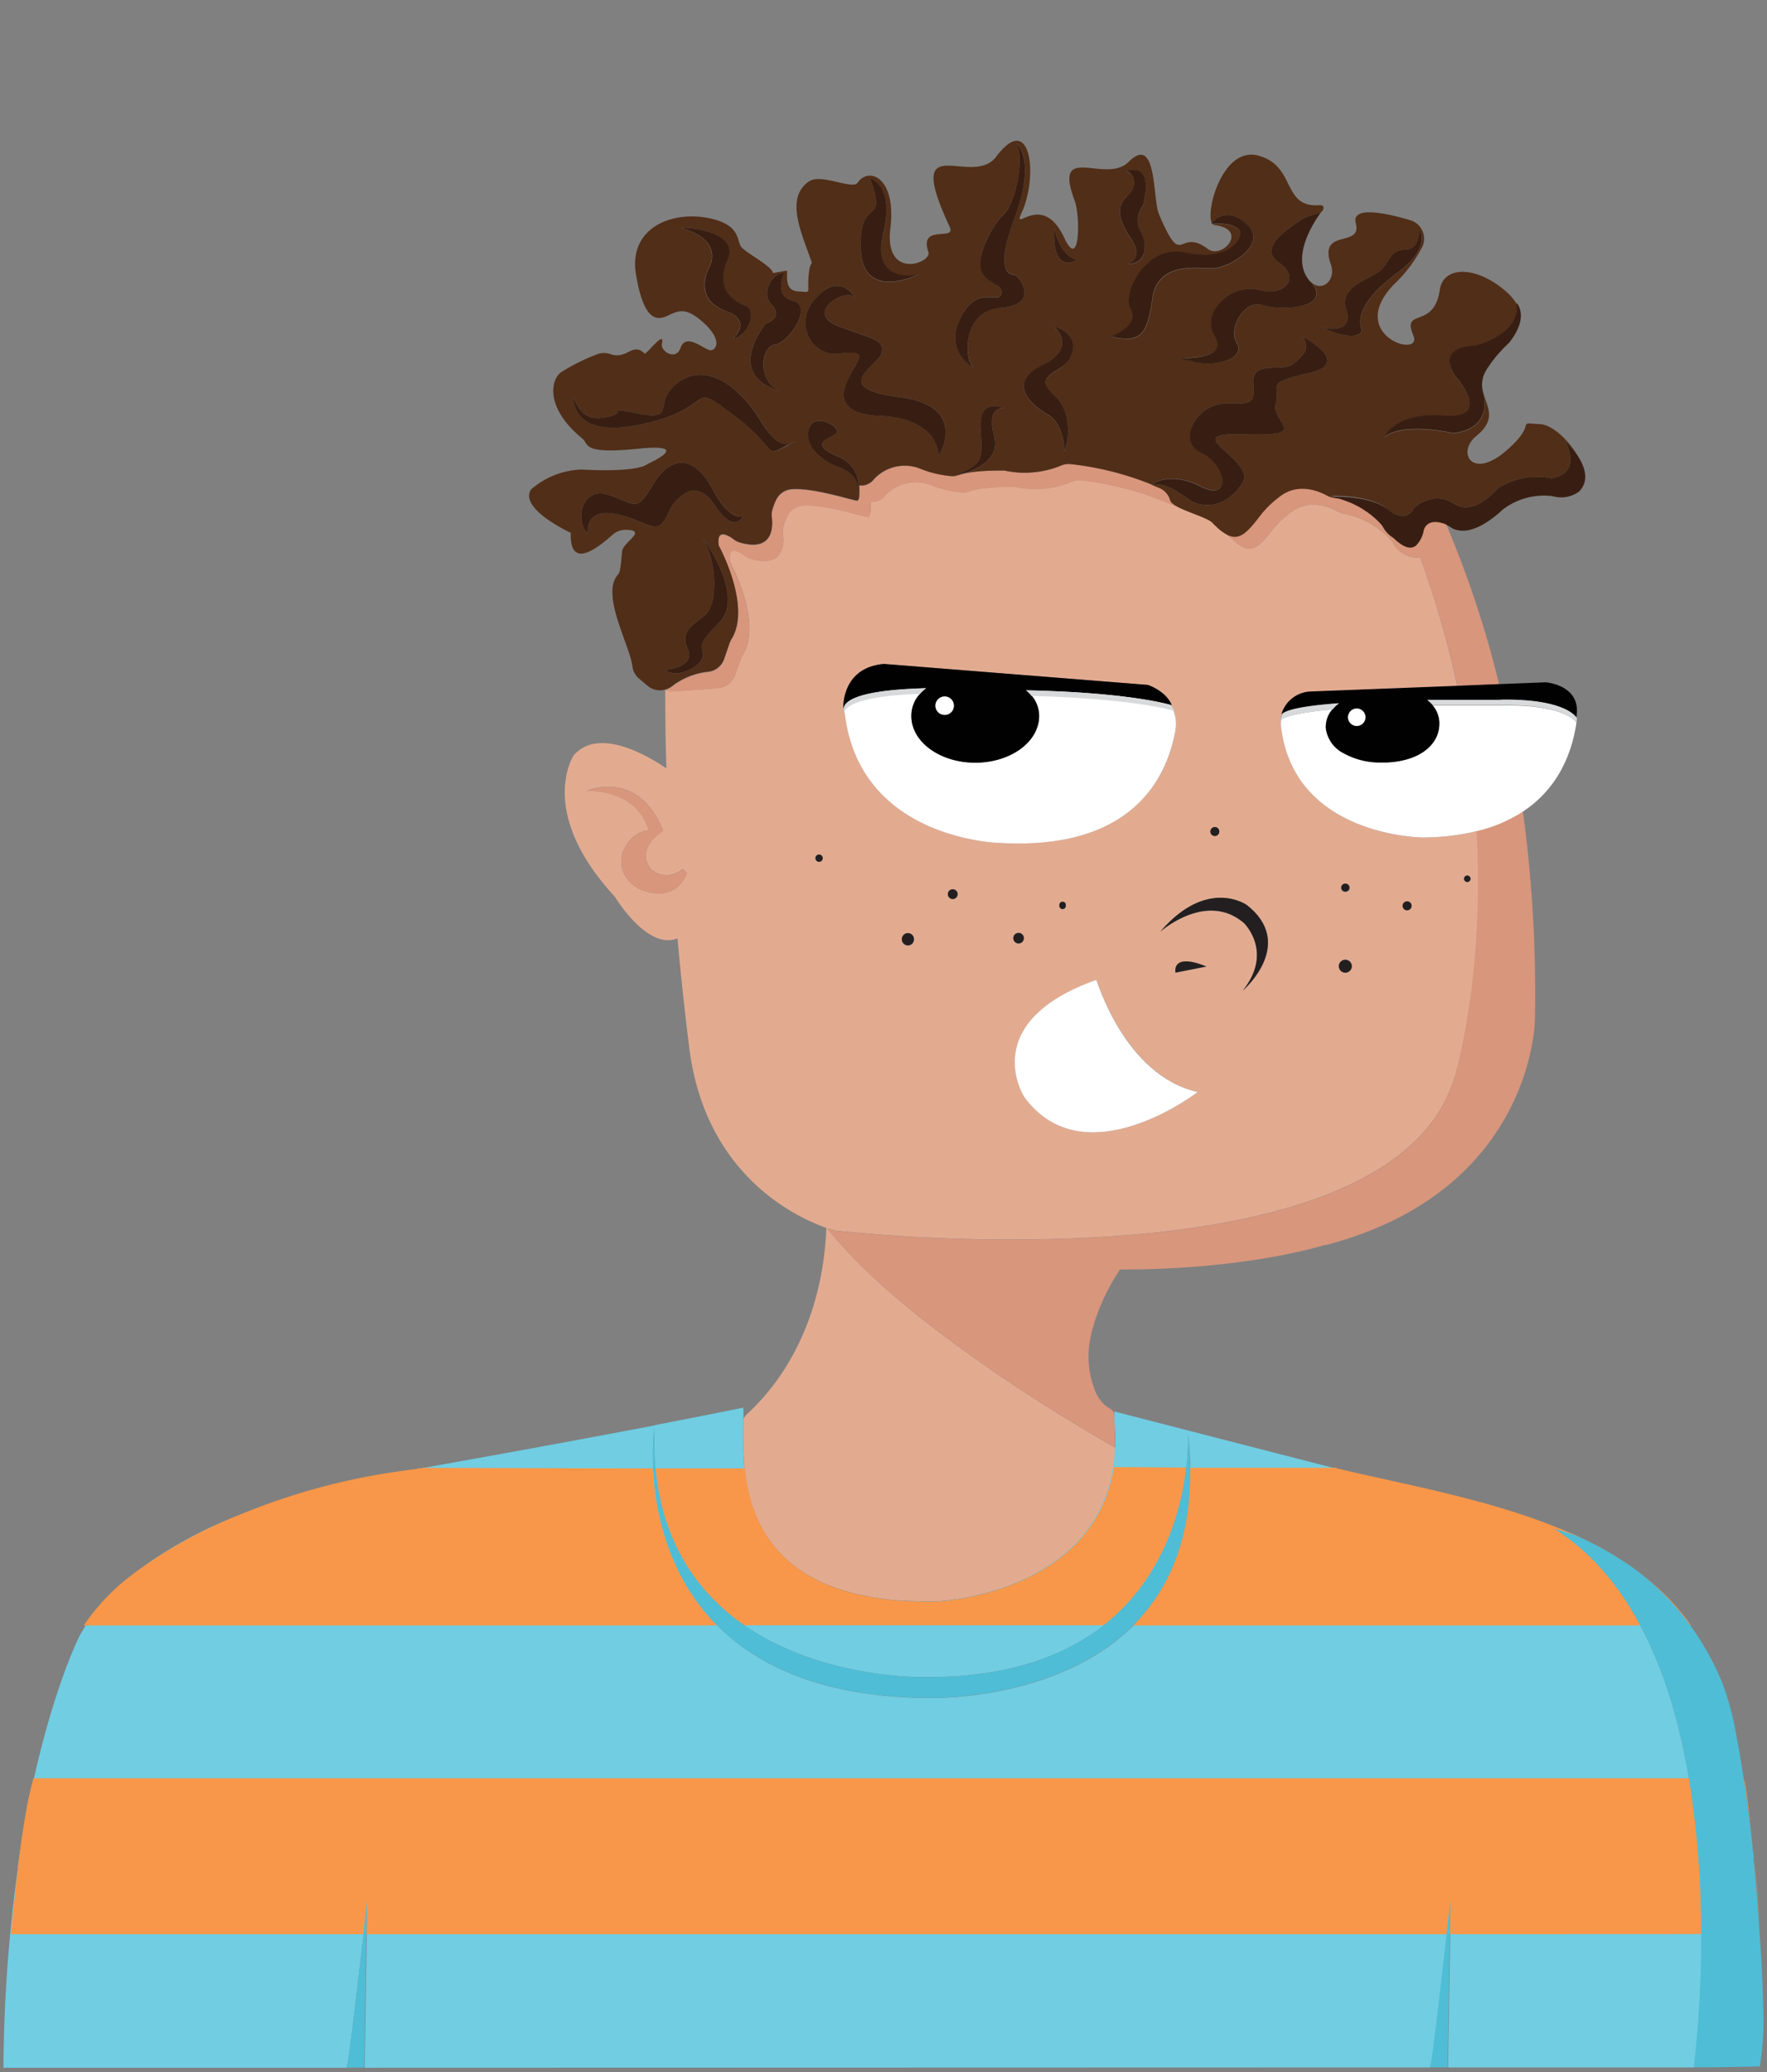 <svg id="Layer_1" data-name="Layer 1" xmlns="http://www.w3.org/2000/svg" viewBox="0 0 310.96 364.63"><rect x="0" y="0" width="310.96" height="364.63" fill="#808080" stroke="none"/><defs><style>.cls-1{fill:none;}.cls-2{fill:#e2ab90;}.cls-3{fill:#d8967c;}.cls-4{fill:#70cde2;}.cls-5{fill:#f89749;}.cls-6{fill:#4fbdd6;}.cls-7{fill:#fff;}.cls-8{fill:#231f20;}.cls-9{fill:#010101;}.cls-10{fill:#d8d9da;}.cls-11{fill:#512e18;}.cls-12{fill:#381e12;}</style></defs><rect class="cls-1" width="310.96" height="364.63"/><path id="skin" class="cls-2" d="M259.92,146.23a41.23,41.23,0,0,1-9.51,1.12s-22.56-.08-24.95-19.31a4.81,4.81,0,0,1,0-1.42,1.16,1.16,0,0,0-.21.16,4.74,4.74,0,0,1,.44-1.24.78.78,0,0,0-.21.19,5.57,5.57,0,0,1,5.09-4l25.88-1A169.41,169.41,0,0,0,249.89,98a2.28,2.28,0,0,1-.88.09,4.85,4.85,0,0,1-3.85-2.53,3.19,3.19,0,0,0-.39-.55,15.16,15.16,0,0,0-8.2-4.61,3.68,3.68,0,0,1-1.13-.38c-1.31-.74-5.14-2.47-8.48.28a17.85,17.85,0,0,0-3.35,3.3c-3,4-4.4,3.64-7.61.48a8.42,8.42,0,0,1-1.94-1.45c-.24-.21-.49-.46-.75-.73-.67-.67-3-1.4-4.84-2.19a12.49,12.49,0,0,1-1.46-.7,8.74,8.74,0,0,1-1.12-.35,54.68,54.68,0,0,0-15.73-4.17,3.4,3.4,0,0,0-1.66.31,16.9,16.9,0,0,1-9.87.85,3.31,3.31,0,0,0-.55,0c-1.11,0-5.3,0-7.55.81a3.09,3.09,0,0,1-1.38.16,19.25,19.25,0,0,1-5.29-1.27,7.34,7.34,0,0,0-8.07,1.82,3,3,0,0,1-1.93,1.13h-.7c.05.71.15,2.53-.33,2.65s-7.6-2.3-11.56-2a3.3,3.3,0,0,0-2.74,1.92,10.18,10.18,0,0,0-.68,1.83,2.93,2.93,0,0,0-.06,1.18c.19,1.5.35,6.19-5.64,4.44a2.94,2.94,0,0,1-1-.5c-.93-.71-3.15-2.09-2.69,1,0,0,5.82,10.63,2.26,16.43a3.92,3.92,0,0,0-.32.65l-1.06,2.91a3.35,3.35,0,0,1-2.71,2.2c-1.83.26-5.6.44-7.89.61a3.37,3.37,0,0,1-1.67-.25c0,4.56.05,9.23.21,13.83-3.68-2.5-12-7.22-16.32-2.3,0,0-6.6,9.9,7.26,24.9,0,0,5.69,9.49,11,7.3,1.1,12,2.21,20.27,2.21,20.27,3.17,21.62,18.73,28.83,24,30.68-.91,21.46-12.43,31.26-14.22,33a2.42,2.42,0,0,1-.38.54,73.26,73.26,0,0,0,.19,8.72c1,9.57,5.78,21.68,27.43,23.31h.12l.24,0,1.17.08.71,0c1.32.06,2.69.08,4.13.06.32,0,27.58-1.21,31.15-23.68a7.17,7.17,0,0,0,.11-.81c0-.28.07-.56.1-.84s.05-.57.07-.86,0-.58,0-.87l-.1-.06-.24-.13-.86-.49-1.19-.69-.8-.46c-.82-.48-1.78-1.05-2.85-1.7l-.87-.53A268.71,268.71,0,0,1,162,231.89c-.88-.7-1.77-1.42-2.63-2.13l-.92-.79c-.52-.43-1-.87-1.54-1.32a91.94,91.94,0,0,1-11.34-11.49l.05,0,0,0,.09,0,.48.13.08,0,.24.08.43.11.19.05a298.27,298.27,0,0,0,33.3,1.55c29.19-.23,68.07-5,75.42-28.16C255.93,190,261.41,172.61,259.92,146.23ZM118.49,156.57c-2.6,1.44-5.84-.07-6.07-.21-4.45-2.5-2.78-6.57-2.78-6.57,1.66-3.7,4.53-3.7,4.53-3.7-2.22-7.49-10.92-6.93-10.92-6.93.5-.26,9.17-3.71,13.44,7,0,0-5.18,3.19-2,6.9a4.11,4.11,0,0,0,5.43-.21l.76.77A5.41,5.41,0,0,1,118.49,156.57Zm25.65-4.94a.64.64,0,0,1,0-1.28.64.64,0,1,1,0,1.28Zm69.65-6.11a.78.78,0,1,1-.78.78A.78.78,0,0,1,213.79,145.52Zm-54,20.89a1.07,1.07,0,1,1,1.06-1.06A1.06,1.06,0,0,1,159.78,166.41Zm7.89-8.25a.85.85,0,1,1,.85-.85A.85.85,0,0,1,167.67,158.16Zm8.46-9.83s-25.07-.39-27.51-23.17c0,0,0-.08,0-.12a1.66,1.66,0,0,0-.21.6,7.12,7.12,0,0,1,.06-1.2,1.14,1.14,0,0,0-.06.25s-.44-7.22,7.16-7.87L202,120.51s3.19,1,4.23,3.57l-.14,0h0a0,0,0,0,0,0,0,4.06,4.06,0,0,1,.59,1l-.14,0a6.61,6.61,0,0,1,.31,3.52C205.34,137,199.22,149.49,176.13,148.33Zm11.43,11a.57.57,0,1,1-1.13,0,.57.57,0,1,1,1.13,0Zm-8.31,4.84a.92.92,0,1,1,0,1.84.92.92,0,1,1,0-1.84Zm1,28.88S171.8,179.9,193,172.4c0,0,5,16.87,17.84,19.74C210.79,192.14,190.88,207.49,180.24,193Zm26.62-21.89s-.8-3.61,5.44-1.08Zm11.84,3.16c5.48-6.82.21-11.89.21-11.89-6.49-5.57-14.39,1.22-14.74,1.54,8.3-9.69,15.26-4.7,15.26-4.7C228,166,219.09,174,218.7,174.29Zm18.05-18.82a.71.71,0,1,1,0,1.41.71.71,0,1,1,0-1.41Zm0,15.63a1.14,1.14,0,1,1,1.14-1.14A1.14,1.14,0,0,1,236.75,171.1Zm10.87-10.95a.78.78,0,1,1,.79-.77A.78.78,0,0,1,247.62,160.15Zm10.59-5a.58.58,0,0,1-.57-.57.57.57,0,0,1,1.14,0A.58.58,0,0,1,258.21,155.19Z"/><g id="skin_shade"><path class="cls-3" d="M263.81,120.37l-7.34.3A169.41,169.41,0,0,0,249.89,98a2.28,2.28,0,0,1-.88.09,4.85,4.85,0,0,1-3.85-2.53,3.19,3.19,0,0,0-.39-.55,15.16,15.16,0,0,0-8.2-4.61,3.68,3.68,0,0,1-1.13-.38c-1.31-.74-5.14-2.47-8.48.28a17.85,17.85,0,0,0-3.35,3.3c-3,4-4.4,3.64-7.61.48,2,1,3.36-.2,5.72-3.32a17.64,17.64,0,0,1,3.34-3.3c3.35-2.75,7.18-1,8.49-.29a3.45,3.45,0,0,0,1.12.38l.51.11.24,0,.19,0,.66.18c.25.08.5.16.74.26s.48.18.71.28.34.15.5.24.33.15.48.24.28.14.41.22l.38.23c.22.13.43.28.63.41a14.89,14.89,0,0,1,2.18,1.76l.17.17.16.16.13.14a.6.6,0,0,1,.11.12,2.73,2.73,0,0,1,.39.55,5.15,5.15,0,0,0,1.8,1.87l0,0c1.92,1.86,3.16,2,4,1.28a5.09,5.09,0,0,0,1.29-2.51l0-.09s0,0,0,0l.12-.3a.84.84,0,0,1,.08-.19c.77-1.39,2.48-1,3.46-.7l.17.07.13.07.18.1A182.74,182.74,0,0,1,263.81,120.37Z"/><path class="cls-3" d="M120.92,153.59a5.41,5.41,0,0,1-2.43,3c-2.6,1.44-5.84-.07-6.07-.21-4.45-2.5-2.78-6.57-2.78-6.57,1.66-3.7,4.53-3.7,4.53-3.7-2.22-7.49-10.92-6.93-10.92-6.93.5-.26,9.17-3.71,13.44,7,0,0-5.18,3.19-2,6.9a4.11,4.11,0,0,0,5.43-.21Z"/><path class="cls-3" d="M270.12,179.38s-.13,30.09-36.82,39.7l-.11,0-.16,0c-2,.62-15.11,4.33-35.92,4.29a36.19,36.19,0,0,0-5,11c-.07.31-.13.61-.19.93a16.19,16.19,0,0,0,.85,9.53,6.67,6.67,0,0,0,1.63,2.37c.56.52,1.44.75,1.67,1.5,0,0,0,0,0,0s0,0,0,0l0,.17c0,.2,0,.4.05.59s0,.09,0,.14c0,.32.06.7.08,1.11l0,.45c0,.23,0,.46,0,.67s0,.62,0,.92,0,.71,0,1.05c0,.15,0,.29,0,.43l0,.43-.1-.06-.24-.13-.86-.49-1.19-.69-.8-.46c-.82-.48-1.78-1.05-2.85-1.7l-.87-.53A268.71,268.71,0,0,1,162,231.89c-.88-.7-1.77-1.42-2.63-2.13l-.92-.79c-.52-.43-1-.87-1.54-1.32a91.94,91.94,0,0,1-11.34-11.49l.05,0,0,0,.09,0c.19.06.37.11.56.15l.24.08.43.11.19.05a298.27,298.27,0,0,0,33.3,1.55c29.19-.23,68.07-5,75.42-28.16,0,0,5.48-17.4,4-43.78a25.55,25.55,0,0,0,8.14-3.47A237.57,237.57,0,0,1,270.12,179.38Z"/><path class="cls-3" d="M207,89.05a8.74,8.74,0,0,1-1.12-.35,54.68,54.68,0,0,0-15.73-4.17,3.4,3.4,0,0,0-1.66.31,16.9,16.9,0,0,1-9.87.85,3.31,3.31,0,0,0-.55,0c-1.11,0-5.3,0-7.55.81a3.09,3.09,0,0,1-1.38.16,19.25,19.25,0,0,1-5.29-1.27,7.34,7.34,0,0,0-8.07,1.82,3,3,0,0,1-1.93,1.13h-.7c.05.71.15,2.53-.33,2.65s-7.6-2.3-11.56-2a3.3,3.3,0,0,0-2.74,1.92,10.18,10.18,0,0,0-.68,1.83,2.93,2.93,0,0,0-.06,1.18c.19,1.5.35,6.19-5.64,4.44a2.94,2.94,0,0,1-1-.5c-.93-.71-3.15-2.09-2.69,1,0,0,5.82,10.63,2.26,16.43a3.92,3.92,0,0,0-.32.65l-1.06,2.91a3.35,3.35,0,0,1-2.71,2.2c-1.83.26-5.6.44-7.89.61a3.37,3.37,0,0,1-1.67-.25,0,0,0,0,1,0,0h0a3.8,3.8,0,0,0,1.42-.77,12.6,12.6,0,0,1,6.25-2.4,3.37,3.37,0,0,0,2.71-2.21l1-2.91a4.78,4.78,0,0,1,.32-.64c3.57-5.8-2.25-16.43-2.25-16.43-.47-3.15,1.75-1.76,2.69-1.05a2.81,2.81,0,0,0,1,.5c6,1.75,5.83-2.95,5.64-4.44a3.34,3.34,0,0,1,.06-1.18,11,11,0,0,1,.68-1.83,3.31,3.31,0,0,1,2.74-1.92c4-.31,11.08,2.11,11.57,2s.38-2,.32-2.66h.7a2.94,2.94,0,0,0,1.93-1.13A7.36,7.36,0,0,1,162,82.49a18.61,18.61,0,0,0,5.29,1.27,3.07,3.07,0,0,0,1.38-.16c2.25-.8,6.44-.81,7.56-.8a4.91,4.91,0,0,1,.55,0,16.84,16.84,0,0,0,9.87-.85,3.37,3.37,0,0,1,1.65-.3,53,53,0,0,1,14.35,3.6l1.38.57A3.24,3.24,0,0,1,205.91,88C206,88.36,206.43,88.71,207,89.05Z"/></g><path class="cls-4" d="M297.23,312.9C295.64,303.46,293,294,288.67,286c-3.67-6.91-8.56-12.84-15-16.93a29.93,29.93,0,0,1,4.77,1.65l.14.06a60.65,60.65,0,0,1,9.28,5.43c-.17-.14-.34-.26-.51-.38a55.75,55.75,0,0,0-7-4.23l-.6-.3c-1.28-.64-2.62-1.24-4-1.81a78,78,0,0,0-13.07-4l-28.14-7.24-38.43-9.9v.05c0,.15,0,.3,0,.45v0s0,.09,0,.15,0,.11,0,.18l0,.26c0,.06,0,.12,0,.17s0,.09,0,.14c0,.32.06.7.08,1.11s0,.75.06,1.12,0,.7,0,1,0,.61,0,.93c0,.14,0,.29,0,.43,0,.45,0,.87-.08,1.3a8.09,8.09,0,0,1-.07.86c0,.29-.06.56-.1.84a7.17,7.17,0,0,1-.11.81c-3.57,22.47-30.83,23.67-31.15,23.68-1.44,0-2.81,0-4.13-.06l-.71,0-1.17-.08-.24,0h-.12C136.82,280.07,132,268,131,258.39a73.26,73.26,0,0,1-.19-8.72,17.47,17.47,0,0,0,0-2s-4.76,1-15.66,3.1a57,57,0,0,0,.18,7.59C116.61,272,123.16,280.57,131,286c13.72,9.45,31.36,9.08,31.36,9.08,14.82.17,24.95-3.65,31.87-9.08,10.67-8.37,13.71-20.55,14.55-27.75a36.82,36.82,0,0,0,.29-5.94c.24,2.07.36,4,.39,5.94.23,12.94-4,21.75-10,27.75-13.69,13.67-36.53,12.76-36.53,12.76-18.24-.23-29.62-5.64-36.69-12.76-8.73-8.78-10.88-20.16-11.25-27.61a46.07,46.07,0,0,1,.22-7.59c-9.13,1.74-22.56,4.25-41.09,7.55-2.33.4-4.74.84-7.24,1.28a127,127,0,0,0-25.37,7.2l-.25.1a73.56,73.56,0,0,0-17.52,9.83,1.06,1.06,0,0,0-.21.16A37.47,37.47,0,0,0,15.08,286c-.39.61-.76,1.24-1.1,1.88,0,0-4.27,8.34-8,25-1,4.62-2,9.89-2.87,15.81a1.31,1.31,0,0,0,0,.27A264.86,264.86,0,0,0,.61,363.82H61c.4-.88,2-15.15,3-23.49.38-3.49.65-5.94.65-5.94l-.1,5.94-.38,23.49,187.55-.05c.44-1.26,2-15.23,2.94-23.44.38-3.49.64-5.94.64-5.94l-.09,5.94-.38,23.44h43.33a198.49,198.49,0,0,0,1.3-23.43A169.21,169.21,0,0,0,297.23,312.9Z"/><g id="orange_stripes"><path class="cls-5" d="M126.17,286H14.74a37.57,37.57,0,0,1,8.72-9.08,1.06,1.06,0,0,1,.21-.16,81.16,81.16,0,0,1,17.52-9.83l.25-.1a115.27,115.27,0,0,1,29.15-8l3.46-.49.47-.07,35.52.09h0l4.83,0C115.29,265.81,117.44,277.19,126.17,286Z"/><path class="cls-5" d="M208.75,258.22c-.84,7.2-3.88,19.38-14.55,27.75H131c-7.81-5.4-14.36-14-15.64-27.61l15.71,0c1,9.57,5.78,21.68,27.43,23.31h.12l.24,0,1.17.08.71,0c1.32.06,2.69.08,4.13.06.32,0,27.58-1.21,31.15-23.68Z"/><path class="cls-5" d="M288.67,286H199.39c6-6,10.27-14.81,10-27.75l18.79,0h6.94l.21.12c11.89,2.88,27.2,5.44,40.35,11.09.91.39,1.82.8,2.7,1.23a29.93,29.93,0,0,0-4.77-1.65C280.11,273.13,285,279.06,288.67,286Z"/><path class="cls-5" d="M297.56,286h-.12a45.91,45.91,0,0,0-9.11-9.42l.37.28a4,4,0,0,1,.39.3l.73.58.71.59a40.73,40.73,0,0,1,4.41,4.3l.68.81C296.3,284.23,297,285.09,297.56,286Z"/><path class="cls-5" d="M255.13,340.32l.09-5.94s-.26,2.45-.64,5.94H64.47l.1-5.94s-.27,2.45-.65,5.94h-62c.25-2.48.66-6.76,1.22-11.36a1.31,1.31,0,0,1,0-.27c.71-5.83,1.64-12.12,2.77-15.81H6c5.47,0,240.48,0,291.23,0a169.21,169.21,0,0,1,2.15,27.42Z"/><path class="cls-5" d="M306.88,313c.42.73,1.1,7.47,1.51,11.48C308,320.7,307.48,316.85,306.88,313Z"/><path class="cls-5" d="M309.64,338.69c-.24-3.59-.54-7.41-.95-11.4C309,329.48,309.51,335.54,309.64,338.69Z"/></g><g id="shirt_shade"><path class="cls-6" d="M209.43,258.22c.23,12.94-4,21.75-10,27.75-13.69,13.67-36.53,12.76-36.53,12.76-18.24-.23-29.62-5.64-36.69-12.76-8.73-8.78-10.88-20.16-11.25-27.61a46.07,46.07,0,0,1,.22-7.59h0a57,57,0,0,0,.18,7.59C116.61,272,123.16,280.57,131,286c13.72,9.45,31.36,9.08,31.36,9.08,14.82.17,24.95-3.65,31.87-9.08,10.67-8.37,13.71-20.55,14.55-27.75a36.82,36.82,0,0,0,.29-5.94C209.28,254.35,209.4,256.33,209.43,258.22Z"/><path class="cls-6" d="M310.35,355.53v.12a56.19,56.19,0,0,1-.63,7.94l-8.26.16h-3.38a198.49,198.49,0,0,0,1.3-23.43,169.21,169.21,0,0,0-2.15-27.42C295.64,303.46,293,294,288.67,286c-3.67-6.91-8.56-12.84-15-16.93a29.93,29.93,0,0,1,4.77,1.65l.14.06a60.65,60.65,0,0,1,9.28,5.43c.09.05.16.12.25.18l.24.19a45.91,45.91,0,0,1,9.11,9.42,49,49,0,0,1,5.83,10.58.15.15,0,0,1,0,.07,45.34,45.34,0,0,1,1.92,6.86c.63,3.15,1.18,6.31,1.65,9.45,0,0,0,0,0,0,.6,3.89,1.09,7.74,1.51,11.48l.06.51c0,.28,0,.52.07.76s.08.71.11,1,0,.32,0,.43,0,.13,0,.17c.41,4,.71,7.81.95,11.4a1.21,1.21,0,0,1,0,.19C310.09,345.47,310.28,351.22,310.35,355.53Z"/><path class="cls-6" d="M64.57,334.38l-.1,5.94-.38,23.49H61c.4-.88,2-15.15,3-23.49C64.3,336.83,64.57,334.38,64.57,334.38Z"/><path class="cls-6" d="M255.22,334.38l-.09,5.94-.38,23.44h-3.11c.44-1.26,2-15.23,2.94-23.44C255,336.83,255.22,334.38,255.22,334.38Z"/></g><path id="mouth" class="cls-7" d="M210.79,192.14s-19.91,15.35-30.55.88c0,0-8.44-13.12,12.71-20.62C193,172.4,197.91,189.27,210.79,192.14Z"/><g id="nose"><path class="cls-8" d="M212.3,170.05l-5.44,1.08S206.06,167.52,212.3,170.05Z"/><path class="cls-8" d="M218.7,174.29c5.48-6.82.21-11.89.21-11.89-6.49-5.57-14.39,1.22-14.74,1.54,8.3-9.69,15.26-4.7,15.26-4.7C228,166,219.09,174,218.7,174.29Z"/></g><g id="freckles"><path class="cls-8" d="M187.56,159.3a.57.57,0,1,1-1.13,0,.57.57,0,1,1,1.13,0Z"/><path class="cls-8" d="M180.18,165.06a.93.93,0,1,1-.93-.92A.92.92,0,0,1,180.18,165.06Z"/><path class="cls-8" d="M168.52,157.31a.86.86,0,1,1-.85-.84A.85.85,0,0,1,168.52,157.31Z"/><path class="cls-8" d="M214.58,146.3a.79.79,0,1,1-.79-.78A.78.78,0,0,1,214.58,146.3Z"/><path class="cls-8" d="M237.46,156.18a.71.71,0,1,1-.71-.71A.7.7,0,0,1,237.46,156.18Z"/><path class="cls-8" d="M248.41,159.38a.79.79,0,1,1-.79-.79A.78.78,0,0,1,248.41,159.38Z"/><path class="cls-8" d="M237.89,170a1.14,1.14,0,1,1-1.14-1.13A1.15,1.15,0,0,1,237.89,170Z"/><path class="cls-8" d="M258.78,154.62a.57.57,0,0,1-1.14,0,.57.57,0,0,1,1.14,0Z"/><path class="cls-8" d="M160.84,165.35a1.07,1.07,0,0,1-2.13,0,1.07,1.07,0,1,1,2.13,0Z"/><path class="cls-8" d="M144.79,151a.65.65,0,0,1-.65.64.64.64,0,0,1,0-1.28A.65.65,0,0,1,144.79,151Z"/></g><g id="eyes"><g id="eye_whites"><path class="cls-7" d="M206.85,128.54c-1.51,8.43-7.63,21-30.72,19.79,0,0-25.07-.39-27.51-23.17,0,0,0-.08,0-.12,0-.3,0-.6,0-.9,1.21-2.12,7.69-2.88,14.37-3.06a7,7,0,0,0-1.09,1,5.66,5.66,0,0,0-1.5,3.9c0,4.52,5,8.2,11.24,8.2s11.24-3.68,11.24-8.2a5.47,5.47,0,0,0-1.27-3.54,6.4,6.4,0,0,0-1-1c17.25.36,24.38,2.27,25.46,2.58h0a0,0,0,0,0,0,0,5.18,5.18,0,0,1,.45,1A6.61,6.61,0,0,1,206.85,128.54Z"/><path class="cls-7" d="M277.42,127.17c-.72,4.94-2.95,11.33-9.36,15.59a25.55,25.55,0,0,1-8.14,3.47,41.23,41.23,0,0,1-9.51,1.12s-22.56-.08-24.95-19.31a4.81,4.81,0,0,1,0-1.42c1.27-.85,4.72-1.41,9-1.79a4.73,4.73,0,0,0-1.16,3.28,5.79,5.79,0,0,0,3.22,4.48,13.1,13.1,0,0,0,6.61,1.58l1,0c6.37-.35,9.15-3.61,9.15-6.78,0-.11,0-.2,0-.31a4.92,4.92,0,0,0-1.17-2.94l5,0c3.42,0,5.68,0,5.68,0,.64,0,1.25,0,1.83,0C274.52,124,277,126.5,277.42,127.17Z"/></g><g id="eyes-2" data-name="eyes"><path class="cls-9" d="M202,120.51l-46.43-3.69c-7.6.65-7.16,7.87-7.16,7.87a1.14,1.14,0,0,1,.06-.25s0,0,0,0a1.75,1.75,0,0,1,.13-.28c1.21-2.12,7.69-2.88,14.37-3.06a7,7,0,0,0-1.09,1,5.66,5.66,0,0,0-1.5,3.9c0,4.52,5,8.2,11.24,8.2s11.24-3.68,11.24-8.2a5.47,5.47,0,0,0-1.27-3.54,6.4,6.4,0,0,0-1-1c17.25.36,24.38,2.27,25.46,2.58h0l.14,0C205.18,121.56,202,120.51,202,120.51Zm-35.74,5.27a1.62,1.62,0,1,1,1.61-1.62A1.62,1.62,0,0,1,166.25,125.78Z"/><path class="cls-9" d="M272,120.05l-8.18.32-7.34.3-25.88,1a5.57,5.57,0,0,0-5.09,4,.78.78,0,0,1,.21-.19l0,0c1.25-.86,5.11-1.41,9.89-1.76a6.53,6.53,0,0,0-1.13,1.09,4.73,4.73,0,0,0-1.16,3.28,5.79,5.79,0,0,0,3.22,4.48,13.1,13.1,0,0,0,6.61,1.58l1,0c6.37-.35,9.15-3.61,9.15-6.78,0-.11,0-.2,0-.31a4.92,4.92,0,0,0-1.17-2.94,5.15,5.15,0,0,0-1-.94l5.76,0c3.52,0,5.87,0,5.87,0,.56,0,1.09,0,1.62-.05,11.51-.18,13,3.25,13,3.25a7.22,7.22,0,0,0,.1-.76C278,120.48,272,120.05,272,120.05Zm-33.22,7.68a1.53,1.53,0,1,1,1.52-1.53A1.53,1.53,0,0,1,238.77,127.73Z"/></g><g id="eye_shade"><path class="cls-10" d="M163,121.08a7,7,0,0,0-1.09,1c-6.23.23-12,1-13.26,3a1.66,1.66,0,0,0-.21.6,7.12,7.12,0,0,1,.06-1.2s0,0,0,0a1.75,1.75,0,0,1,.13-.28C149.8,122,156.28,121.26,163,121.08Z"/><path class="cls-10" d="M206.68,125.05l-.14,0c-1.07-.31-8.3-2.18-25-2.59a6.4,6.4,0,0,0-1-1c17.25.36,24.38,2.27,25.46,2.58,0,0,0,0,0,0a0,0,0,0,0,0,0A4.06,4.06,0,0,1,206.68,125.05Z"/><path class="cls-10" d="M235.65,123.74a6.53,6.53,0,0,0-1.13,1.09c-4.32.38-7.77.94-9,1.79a1.16,1.16,0,0,0-.21.16,4.74,4.74,0,0,1,.44-1.24l0,0C227,124.64,230.87,124.09,235.65,123.74Z"/><path class="cls-10" d="M277.52,126.38c0,.26-.07.52-.1.79-.46-.67-2.9-3.21-12.74-3.09-.58,0-1.19,0-1.83,0,0,0-2.26,0-5.68,0l-5,0a5.15,5.15,0,0,0-1-.94l5.76,0c3.52,0,5.87,0,5.87,0,.56,0,1.09,0,1.62-.05C276,123,277.52,126.38,277.52,126.38Z"/></g><g id="eye_highlights"><path class="cls-7" d="M167.86,124.16a1.62,1.62,0,1,1-1.61-1.61A1.61,1.61,0,0,1,167.86,124.16Z"/><path class="cls-7" d="M240.29,126.2a1.53,1.53,0,1,1-1.52-1.53A1.53,1.53,0,0,1,240.29,126.2Z"/></g></g><path id="hair" class="cls-11" d="M277.87,80.63c-1.57-3-4.66-5.92-6.87-6-4.7-.29,0-.41-6,4.73s-8.71.21-5.17-2.67,1.94-5,1.24-7.42c.42,1.78.84,6.24-5.32,7,0,0-6-1.44-10-.32a5.64,5.64,0,0,0-2.11,1,5.21,5.21,0,0,1,1.52-1.79c1.46-1.15,4.18-2.37,9-2,8.67.73,2.09-6.78,2.09-6.78s-4.17-5.12,3.44-5.54c0,0,7.78-1.73,7.22-7.34a0,0,0,0,0,0,0,8.75,8.75,0,0,0-1.77-2.12c-5.28-4.69-11.13-4.62-11.75-.43-1,7.12-6.77,3.1-4.67,8.07,1.78,4.21-12.06,0-3.39-9a24.68,24.68,0,0,0,5-6.65,3.4,3.4,0,0,0-2.14-4.62c-3.37-1-10.49-2.82-9.59.56,1.17,4.39-6.69.72-4.39,7.23,1,2.86-1.73,5-3.54,3,4.16,4.65-5.18,5.28-8.4,4.13a3,3,0,0,0-3,.7c-1.7,1.44-2.65,4.35-1.55,6.08,1.41,2.2-2.73,4.19-7.46,3.28a13.38,13.38,0,0,1-2.56-.78s.33,0,.85,0c2.13,0,7.41-.35,5.3-3.88-1.4-2.35-.36-4.88,1.61-6.54h0A7.1,7.1,0,0,1,221.6,51c4.59,1.25,7.31-2.19,3.44-4.8s2-6.16,3.77-7.41c1.36-1,3-1.06,3.69-1.48.19-.27.32-.45.36-.49h0c.15-.5,0-.76-.81-.71-6.51.39-3.92-7-10.67-8.74-6.21-1.62-9.27,9.8-8.11,11.87.55-.67,2.73-2.87,6.13.18,4,3.56-3.13,7.83-6,7.83-2.09,0-6.1-.58-8.55,1.4a5.71,5.71,0,0,0-2,3.82c-.54,3.71-1.12,5.84-2.58,6.7-1,.62-2.51.61-4.71.08a9.48,9.48,0,0,0,2.3-1.28c1.09-.82,2-2,1.14-3.51s0-4.54,1.87-6.9h0c1.78-2.18,4.48-3.79,7.61-3.12,7.31,1.56,9.51-1.74,9.82-3,.39-1.71-2.87-2.25-4.88-2a.52.52,0,0,0,.3.16c6.12.77,1.36,6.09-1.15,4.21-5.36-4-4.33,4-8.62-6.13-1.14-2.72-.29-14.24-5.35-9.18-4,4-13.4-3.64-9.47,6.83,1,2.65.94,12.47-1.82,6.56-4-8.61-9.38-.38-7.46-4.6,2.86-6.31,1.55-17.84-4.52-9.74-4.29,5.73-16.53-5.56-8.22,12.33,1.28,2.74-5.45-.67-3.73,4.5.63,1.87-7.79,5-6.69-4.2s-3.93-10.81-5.74-8.05c-.9,1.36-6.45-1.71-8.62-.19-3.92,2.75-1.62,8.25,0,12.75,1,2.75.28.6,0,3.51-.38,3.64.73,3.22-1.91,3.07-2.42-.14-1.81-2.81-1.92-3.63,0-.1-2.46.47-2.48.37-.26-1.28-4.79-3.51-5.6-4.6s0-4.12-6.32-5.14-13.49,2.06-12.18,10,3.53,8.22,5.44,7.34,3.23-1.76,6.45,1.17,2.35,4.7,1.33,4.85-4.36-3.32-5.39-.39c-.79,2.27-3.56.61-3.26-.77.6-2.6-2.76,2-3.06,1.73-2.15-2.08-3.07,1.14-6,.11a3.34,3.34,0,0,0-2.14-.05,35,35,0,0,0-6.46,3.18c-1.89,1.22-3.06,6.23,3.67,11.74,1.18,1-.15,2.79,9.83,1.77S114,81.62,114,81.62c-2.06,1.62-11.45,1-11.6,1a14.08,14.08,0,0,0-8.95,3.51c-2.2,3.38,7,7.63,7,7.63-.21,6.19,4.08,3.23,7.3.38a3.43,3.43,0,0,1,2.32-.92c4,.06-.3,2.06-.58,3.72-.11.67-.22,3.63-.69,4.11-3.2,3.38,2,12.39,2.49,16.17a3.35,3.35,0,0,0,1.19,2.2l1.5,1.26a3.36,3.36,0,0,0,3.06.66h0a3.8,3.8,0,0,0,1.42-.77,12.6,12.6,0,0,1,6.25-2.4,3.37,3.37,0,0,0,2.71-2.21l1-2.91a4.78,4.78,0,0,1,.32-.64c3.57-5.8-2.25-16.43-2.25-16.43-.47-3.15,1.75-1.76,2.69-1.05a2.81,2.81,0,0,0,1,.5c6,1.75,5.83-2.95,5.64-4.44a3.34,3.34,0,0,1,.06-1.18,11,11,0,0,1,.68-1.83,3.31,3.31,0,0,1,2.74-1.92c4-.31,11.08,2.11,11.57,2s.38-2,.32-2.66h.7a2.94,2.94,0,0,0,1.93-1.13A7.36,7.36,0,0,1,162,82.49a18.61,18.61,0,0,0,5.29,1.27,3.07,3.07,0,0,0,1.38-.16c2.25-.8,6.44-.81,7.56-.8a4.91,4.91,0,0,1,.55,0,16.84,16.84,0,0,0,9.87-.85,3.37,3.37,0,0,1,1.65-.3,53,53,0,0,1,14.35,3.6s3.13-2.5,8.66.31,4.7-3.75.1-5.94c-2.74-1.31-2.35-4.16-.6-6.24A6.54,6.54,0,0,1,215.55,71c4.19,0,5.17.26,5.07-2.72q0-.42-.06-.93c-.31-4,5.21-1.88,6.89-3.24,1.24-1,2.48-2,2.39-3.32a3.29,3.29,0,0,0-.61-1.58c.27.14,4.61,2.44,4.34,4.39-.11.82-1,1.57-3.3,2.08-7,1.54-5.45,2.06-5.57,4.31a4.4,4.4,0,0,1-.18,1.11,2.56,2.56,0,0,0,.25,1.86c1.09,2.27,3.93,3.8-5.88,3.47-12.31-.42,2.5,4.38-.31,8.65s-6.89,4.49-9.29,2.83-4.28-3-6.68-2.62l1.38.57A3.24,3.24,0,0,1,205.91,88c.1.37.52.72,1.1,1.06a12.49,12.49,0,0,0,1.46.7c1.87.79,4.17,1.52,4.84,2.19.26.27.51.52.75.73A8.42,8.42,0,0,0,216,94.12c2,1,3.36-.2,5.72-3.32a17.64,17.64,0,0,1,3.34-3.3c3.35-2.75,7.18-1,8.49-.29a3.45,3.45,0,0,0,1.12.38l.51.11.24,0,.19,0,.66.18c.25.08.5.16.74.26a15.76,15.76,0,0,0-2.86-.86s6.66-.4,10.08,2.32A4,4,0,0,0,247,90.82a2.37,2.37,0,0,0,1.82-1.43,6.8,6.8,0,0,1,3.64-1.67,4.88,4.88,0,0,1,1.42.06h0a5,5,0,0,1,1.9.8C259.45,91,263.48,86,263.48,86A12.71,12.71,0,0,1,273,84.15s5.53-.5,2.42-6.54A15.45,15.45,0,0,1,277.87,80.63Zm-79.54-46c2.19-1.88,1.15-4.07-.1-4.49,0,0,5-2,2.92,6.05,0,0-1.78,2.3-.42,4.59s1,5.64-2.19,5.74c0,0,2.82-1,.63-4.27S196.14,36.46,198.33,34.58Zm-45.18-3.13s4.37,1,2.29,9.59,5.22,7.62,6.47,7.1c0,0-10.12,5.23-10.43-4.38S156.27,40.31,153.15,31.45ZM124.77,47.1c.93-1.77,1.14-5.32-4.71-6.89-1.52-.41,10.44-.11,7.94,5.53s1.77,7.52,3.33,8.15.84,4.88-2.37,5.72c.24-.22,3.45-3.18-1.27-4.89C122.78,53,123.82,48.87,124.77,47.1Zm1.66,62.61c-5,4.8-1.87,4.28-2.92,6.26s-4.91,3.34-6.36,1.88c0,0,5.42-.42,3.85-3.75s1.57-4.39,3.35-6.16,2-8.78-.69-13.28C124.38,95.62,131.18,105.16,126.43,109.71Zm-.93-21.18a5.06,5.06,0,0,0-2.32-2,3,3,0,0,0-2.21.06h0a7.46,7.46,0,0,0-3.41,3.84c-2,4.17-2.92,1.46-8.87.1s-5.21,3.34-5.21,3.34c-2.31-1.77-1.36-8.46,3.65-6.78s4.79,3.13,7.83-1.88c2.22-3.69,5-4.84,7.64-2.75h0a8.26,8.26,0,0,1,1.6,1.7,14.26,14.26,0,0,1,1.09,1.77c3.23,6,5.52,4.91,5.52,4.91C129.56,92.6,128.1,92.39,125.5,88.53Zm8.42-11.21a29.87,29.87,0,0,0-4.44-4l-.13-.09c-8.66-6.57-2.71-1.67-16,1.35-11.81,2.7-12.27-3.21-12.45-4.69a1.19,1.19,0,0,0,0-.22c1.47,4.08,3.55,4.29,6.55,3.56s-1.36-1.67,5.21-.42,2-2.19,6.89-5.63c4-2.82,8.55-.49,12.14,3.8a28.76,28.76,0,0,1,2.26,3.18,12.78,12.78,0,0,0,2.45,3.07,3.1,3.1,0,0,0,2.51,1C135.35,80,136.15,79.82,133.92,77.32Zm5,.82c.32-.18.68-.36,1.09-.57A1.86,1.86,0,0,1,138.91,78.14Zm-2.56-17.48c-2,.33-2.74,4.34-1,6.68a4,4,0,0,0,1.84,1.37l.29.1a9.05,9.05,0,0,1-2.66-1c-2.35-1.35-4.76-4.36-.17-10.82,0,0,3.35-1,1.16-3.33s.31-5.75,2.19-5.64c0,0-2,4.06,1.56,4.91S139,60.25,136.35,60.66Zm14.51,27c.3-1.57.49-4.06-3.34-5.51-3-1.12-5.09-3.23-5.32-5.29a3.1,3.1,0,0,1,.3-1.81c1.25-2.5,5.85.32,4.6,1.26a4.18,4.18,0,0,1-.49.31c-1.46.83-3.85,1.7.8,3.66C152.27,82.33,151,87.28,150.86,87.67Zm14.29-7.49a6,6,0,0,0-2.22-4.42c-1.56-1.35-4.09-2.42-8-2.57-8-.32-7-4.38-5.11-7.62s2.4-3.86-2.29-3.34a5,5,0,0,1-4.09-1.42c-2.05-2-2.58-5.62.32-8.6,4.39-4.48,6.79.31,6.79.31-1.25-2.29-9.39,2.51-2.92,4.91l.58.21c6,2.19,7.43,2.26,6.93,4.48s-9.4,6.17,3.12,7.73c6.15.77,7.93,3.35,8.14,5.73A7.22,7.22,0,0,1,165.15,80.18Zm9.48-5a15,15,0,0,0,.33,1.58c1.46,5.53-6.79,6.88-6.79,6.88,4.7-2,4.81-2.4,4.39-8.14a1.7,1.7,0,0,1,0-.22c-.29-5.46,4.18-3.43,4.18-3.43S174.16,71.33,174.63,75.16Zm1.37-21c-6.7.51-6.39,9.3-4.64,10.55-.88-.51-5.08-3.34-2.36-8.78,3-6,6.58-2.4,7.21-4.18s-2.39-1.68-3.43-3.92a1.15,1.15,0,0,1-.12-.25c-.94-2.5,2.09-8.25,4-9.91s3.76-9.81,2.19-12.53c0,0,3.66,2.72-.31,13.26-1.88,5-2,7.48-1.56,8.71a1.49,1.49,0,0,0,1.56,1.2C179.75,49,182.89,53.68,176,54.2ZM188.31,63c-1,2.51-7,2.82-2.81,6.58a7.54,7.54,0,0,1,2.38,4.95,10.13,10.13,0,0,1-.61,5,9.19,9.19,0,0,0-1.2-4.87,4.86,4.86,0,0,0-1.72-1.71c-2.61-1.46-7.41-5.52-.94-8.65s2-6.89,2-6.89C188.94,58.58,189.35,60.46,188.31,63ZM185.5,40s.83,4.91,4.06,5.74C189.56,45.74,185.08,48.77,185.5,40Zm54.16,18.06s-.11,2.6-7-.42c0,0,5.75,1.46,4.28-3.13s5-5.32,6.58-7.51,1.67-3,4.06-3.13,2.2-3.56,2.2-3.56a2.24,2.24,0,0,1,.17.33c.4.91,1,3.66-3.93,7.29C240,52.42,238.82,55.66,239.66,58.06Z"/><g id="dark_hair"><path class="cls-12" d="M277.9,86.48a5.33,5.33,0,0,1-4.44.88h0l-.38-.08a11.94,11.94,0,0,0-8.67,2.42l-.25.23h0c-1,.93-4.75,4.14-7.75,3.32h0c-.1,0-.2,0-.3-.09l-.09,0a2.76,2.76,0,0,1-.4-.18l-.24-.15h0l-.1-.06a.35.35,0,0,1-.09-.06h0c-.19-.12-.35-.22-.52-.31l-.18-.1-.13-.07-.17-.07c-1-.35-2.69-.69-3.46.7a.84.84,0,0,0-.08.19l-.12.3s0,0,0,0l0,.09a5.09,5.09,0,0,1-1.29,2.51c-.84.73-2.08.58-4-1.28l0,0a5.15,5.15,0,0,1-1.8-1.87,2.73,2.73,0,0,0-.39-.55.6.6,0,0,0-.11-.12l-.13-.14-.16-.16-.17-.17a14.89,14.89,0,0,0-2.18-1.76c-.2-.14-.41-.28-.63-.41l-.38-.23c-.13-.08-.27-.15-.41-.22s-.31-.16-.48-.24-.33-.16-.5-.24-.47-.2-.71-.28a15.76,15.76,0,0,0-2.86-.86s6.66-.4,10.08,2.32A4,4,0,0,0,247,90.82a2.37,2.37,0,0,0,1.82-1.43,6.8,6.8,0,0,1,3.64-1.67,4.88,4.88,0,0,1,1.42.06h0a5,5,0,0,1,1.9.8C259.45,91,263.48,86,263.48,86A12.71,12.71,0,0,1,273,84.15s5.53-.5,2.42-6.54a15.45,15.45,0,0,1,2.49,3s0,0,0,0C279,82.45,279.63,84.69,277.9,86.48Z"/><path class="cls-12" d="M265.54,60.35s-.53.48-1.25,1.23a.28.28,0,0,1-.07.09,21.56,21.56,0,0,0-2.32,2.93l-.07.09a5.7,5.7,0,0,0-.81,1.56l0,.08A4.7,4.7,0,0,0,261,69c0,.06,0,.13.05.21.42,1.78.84,6.24-5.32,7,0,0-6-1.44-10-.32a5.64,5.64,0,0,0-2.11,1,5.21,5.21,0,0,1,1.52-1.79c1.46-1.15,4.18-2.37,9-2,8.67.73,2.09-6.78,2.09-6.78s-4.17-5.12,3.44-5.54c0,0,7.78-1.73,7.22-7.34a0,0,0,0,0,0,0,.57.57,0,0,0,0-.13S269.29,55.66,265.54,60.35Z"/><path class="cls-12" d="M261.83,64.69a9.69,9.69,0,0,0-.81,1.56A5.7,5.7,0,0,1,261.83,64.69Z"/><path class="cls-12" d="M233.57,63.6c-.11.82-1,1.57-3.3,2.08-7,1.54-5.45,2.06-5.57,4.31a4.4,4.4,0,0,1-.18,1.11,2.56,2.56,0,0,0,.25,1.86c1.09,2.27,3.93,3.8-5.88,3.47-12.31-.42,2.5,4.38-.31,8.65s-6.89,4.49-9.29,2.83-4.28-3-6.68-2.62c0,0,3.13-2.5,8.66.31s4.7-3.75.1-5.94c-2.74-1.31-2.35-4.16-.6-6.24A6.54,6.54,0,0,1,215.55,71c4.19,0,5.17.26,5.07-2.72q0-.42-.06-.93c-.31-4,5.21-1.88,6.89-3.24,1.24-1,2.48-2,2.39-3.32a3.29,3.29,0,0,0-.61-1.58C229.5,59.35,233.84,61.65,233.57,63.6Z"/><path class="cls-12" d="M246,47.93c-6.05,4.49-7.2,7.73-6.36,10.13,0,0-.11,2.6-7-.42,0,0,5.75,1.46,4.28-3.13s5-5.32,6.58-7.51,1.67-3,4.06-3.13,2.2-3.56,2.2-3.56a2.24,2.24,0,0,1,.17.33C250.35,41.55,250.92,44.3,246,47.93Z"/><path class="cls-12" d="M230.63,49.55c4.16,4.65-5.18,5.28-8.4,4.13a3,3,0,0,0-3,.7c-1.7,1.44-2.65,4.35-1.55,6.08,1.41,2.2-2.73,4.19-7.46,3.28L208.47,63c2.13,0,7.41-.35,5.3-3.88-1.4-2.35-.36-4.88,1.61-6.54h0A7.1,7.1,0,0,1,221.6,51c4.59,1.25,7.31-2.19,3.44-4.8s2-6.16,3.77-7.41c1.36-1,3-1.06,3.69-1.48-1.32,1.79-5.39,8-2.12,12a1.51,1.51,0,0,0,.2.26Z"/><path class="cls-12" d="M210.18,63.74a13.38,13.38,0,0,1-2.56-.78s.33,0,.85,0Z"/><path class="cls-12" d="M232.87,36.77a.5.5,0,0,1-.11.27l0,0a.8.8,0,0,1-.24.2c.19-.27.32-.45.36-.49Z"/><path class="cls-12" d="M213.36,47.2c-2.09,0-6.1-.58-8.55,1.4a5.71,5.71,0,0,0-2,3.82c-.54,3.71-1.12,5.84-2.58,6.7-1,.62-2.51.61-4.71.08a9.48,9.48,0,0,0,2.3-1.28c1.09-.82,2-2,1.14-3.51s0-4.54,1.87-6.9h0c1.78-2.18,4.48-3.79,7.61-3.12,7.31,1.56,9.51-1.74,9.82-3,.39-1.71-2.87-2.25-4.88-2l-.11-.16c.55-.67,2.73-2.87,6.13.18C223.37,42.93,216.28,47.2,213.36,47.2Z"/><path class="cls-12" d="M213.39,39.35l-.24,0,.13-.18Z"/><path class="cls-12" d="M200.73,40.73c1.35,2.3,1,5.64-2.19,5.74,0,0,2.82-1,.63-4.27s-3-5.74-.84-7.62,1.15-4.07-.1-4.49c0,0,5-2,2.92,6.05C201.15,36.14,199.37,38.44,200.73,40.73Z"/><path class="cls-12" d="M189.56,45.74s-4.48,3-4.06-5.74C185.5,40,186.33,44.91,189.56,45.74Z"/><path class="cls-12" d="M176,54.2c-6.7.51-6.39,9.3-4.64,10.55-.88-.51-5.08-3.34-2.36-8.78,3-6,6.58-2.4,7.21-4.18s-2.39-1.68-3.43-3.92a1.15,1.15,0,0,1-.12-.25c-.94-2.5,2.09-8.25,4-9.91s3.76-9.81,2.19-12.53c0,0,3.66,2.72-.31,13.26-1.88,5-2,7.48-1.56,8.71a1.49,1.49,0,0,0,1.56,1.2C179.75,49,182.89,53.68,176,54.2Z"/><path class="cls-12" d="M185.5,69.54a7.54,7.54,0,0,1,2.38,4.95,10.13,10.13,0,0,1-.61,5,9.19,9.19,0,0,0-1.2-4.87,4.86,4.86,0,0,0-1.72-1.71c-2.61-1.46-7.41-5.52-.94-8.65s2-6.89,2-6.89c3.55,1.25,4,3.13,2.92,5.63S181.33,65.78,185.5,69.54Z"/><path class="cls-12" d="M165.15,80.18a6,6,0,0,0-2.22-4.42c-1.56-1.35-4.09-2.42-8-2.57-8-.32-7-4.38-5.11-7.62s2.4-3.86-2.29-3.34a5,5,0,0,1-4.09-1.42c-2.05-2-2.58-5.62.32-8.6,4.39-4.48,6.79.31,6.79.31-1.25-2.29-9.39,2.51-2.92,4.91l.58.21c6,2.19,7.43,2.26,6.93,4.48s-9.4,6.17,3.12,7.73c6.15.77,7.93,3.35,8.14,5.73A7.22,7.22,0,0,1,165.15,80.18Z"/><path class="cls-12" d="M161.91,48.14s-10.12,5.23-10.43-4.38,4.79-3.45,1.67-12.31c0,0,4.37,1,2.29,9.59S160.66,48.66,161.91,48.14Z"/><path class="cls-12" d="M135.37,67.34a4,4,0,0,0,1.84,1.37l.29.1a9.05,9.05,0,0,1-2.66-1c-2.35-1.35-4.76-4.36-.17-10.82,0,0,3.35-1,1.16-3.33s.31-5.75,2.19-5.64c0,0-2,4.06,1.56,4.91s-.62,7.3-3.23,7.71C134.31,61,133.61,65,135.37,67.34Z"/><path class="cls-12" d="M129,59.61c.24-.22,3.45-3.18-1.27-4.89-4.91-1.77-3.87-5.85-2.92-7.62s1.14-5.32-4.71-6.89c-1.52-.41,10.44-.11,7.94,5.53s1.77,7.52,3.33,8.15S132.17,58.77,129,59.61Z"/><path class="cls-12" d="M138.9,78.14c-3.55,1.86-2.75,1.68-5-.82a29.87,29.87,0,0,0-4.44-4l-.13-.09c-8.66-6.57-2.71-1.67-16,1.35-11.81,2.7-12.27-3.21-12.45-4.69a1.19,1.19,0,0,0,0-.22c1.47,4.08,3.55,4.29,6.55,3.56s-1.36-1.67,5.21-.42,2-2.19,6.89-5.63c4-2.82,8.55-.49,12.14,3.8a28.76,28.76,0,0,1,2.26,3.18,12.78,12.78,0,0,0,2.45,3.07A3.1,3.1,0,0,0,138.9,78.14Z"/><path class="cls-12" d="M140,77.57a1.86,1.86,0,0,1-1.09.57C139.23,78,139.59,77.78,140,77.57Z"/><path class="cls-12" d="M126.43,109.71c-5,4.8-1.87,4.28-2.92,6.26s-4.91,3.34-6.36,1.88c0,0,5.42-.42,3.85-3.75s1.57-4.39,3.35-6.16,2-8.78-.69-13.28C124.38,95.62,131.18,105.16,126.43,109.71Z"/><path class="cls-12" d="M130.81,90.83c-1.25,1.77-2.71,1.56-5.31-2.3a5.06,5.06,0,0,0-2.32-2,3,3,0,0,0-2.21.06h0a7.46,7.46,0,0,0-3.41,3.84c-2,4.17-2.92,1.46-8.87.1s-5.21,3.34-5.21,3.34c-2.31-1.77-1.36-8.46,3.65-6.78s4.79,3.13,7.83-1.88c2.22-3.69,5-4.84,7.64-2.75h0a8.26,8.26,0,0,1,1.6,1.7,14.26,14.26,0,0,1,1.09,1.77C128.52,92,130.81,90.83,130.81,90.83Z"/><path class="cls-12" d="M176.73,71.83s-2.57-.5-2.1,3.33a15,15,0,0,0,.33,1.58c1.46,5.53-6.79,6.88-6.79,6.88,4.7-2,4.81-2.4,4.39-8.14a1.7,1.7,0,0,1,0-.22C172.26,69.8,176.73,71.83,176.73,71.83Z"/><path class="cls-12" d="M150.86,87.67c.3-1.57.49-4.06-3.34-5.51-3-1.12-5.09-3.23-5.32-5.29a3.1,3.1,0,0,1,.3-1.81c1.25-2.5,5.85.32,4.6,1.26a4.18,4.18,0,0,1-.49.31c-1.46.83-3.85,1.7.8,3.66C152.27,82.33,151,87.28,150.86,87.67Z"/></g></svg>
